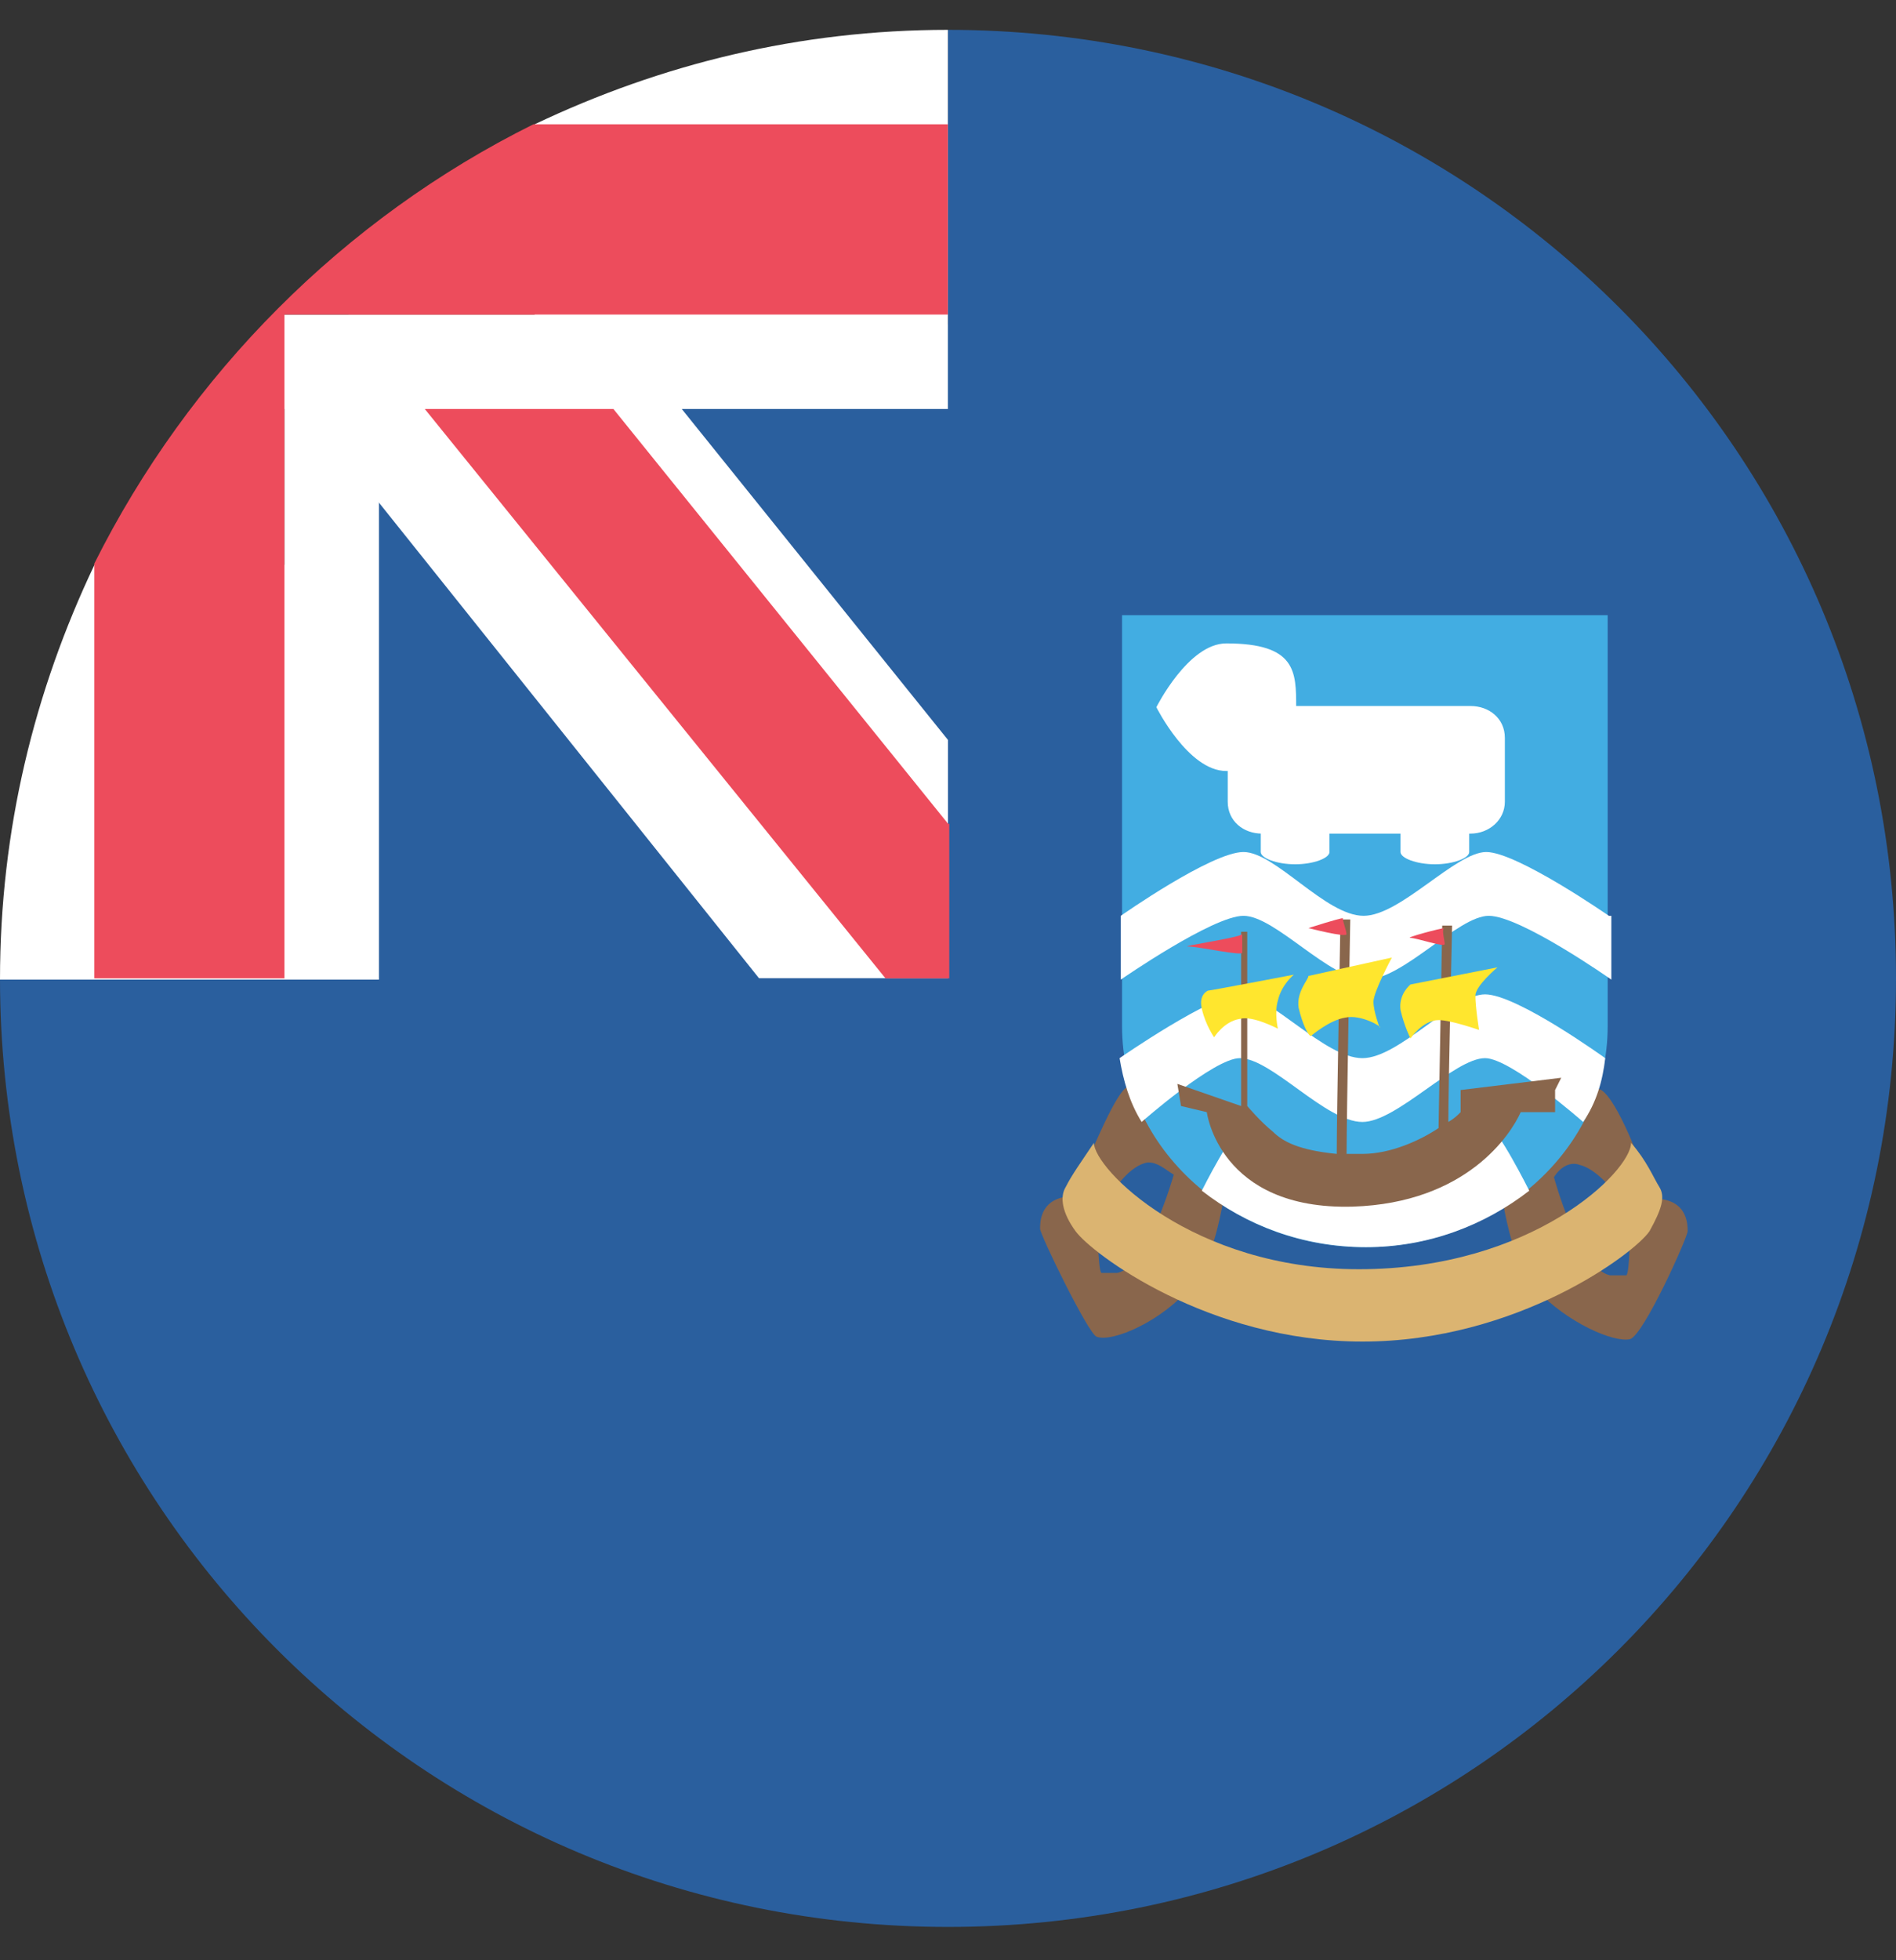 <svg width="30" height="31" viewBox="0 0 30 31" fill="none" xmlns="http://www.w3.org/2000/svg">
<rect x="0" y="0" width="30" height="31" fill="#333333" stroke="none"/>
<path d="M4.695 5.129H15.349V15.822H4.695V5.129Z" fill="#2A5F9E"/>
<path d="M8.461 3.577V6.468H4.812L12.012 15.473H15.02V11.727L8.461 3.577Z" fill="white"/>
<path d="M15 0.472V15.473H0C0 23.778 6.695 30.473 15 30.473C23.305 30.473 30 23.778 30 15.473C30 7.167 23.305 0.472 15 0.472Z" fill="#2A5F9E"/>
<path d="M4.502 8.933H1.494C0.543 10.931 0 13.124 0 15.492H5.996V6.449H4.502V8.933Z" fill="white"/>
<path d="M15.001 13.027L8.5 4.974H5.512L14.011 15.472H15.02V13.027H15.001Z" fill="#ED4C5C"/>
<path d="M8.459 1.966V4.974H4.5V6.468H14.998V0.472C12.65 0.472 10.457 1.015 8.459 1.966Z" fill="white"/>
<path d="M14.998 1.966H8.439C5.431 3.46 2.986 5.925 1.492 8.913V15.472H4.5V4.974H14.998V1.966Z" fill="#ED4C5C"/>
<path d="M18.553 17.277C18.553 17.219 18.107 17.122 17.854 17.18C17.66 17.238 17.253 18.286 17.214 18.325L17.621 18.83C17.621 18.83 17.874 18.422 18.165 18.383C18.32 18.383 18.417 18.48 18.572 18.577C18.572 18.577 18.165 20.033 17.68 20.13H17.427C17.369 20.072 17.369 19.334 17.369 19.334C17.369 19.334 17.272 18.888 16.865 18.927C16.457 18.985 16.457 19.334 16.457 19.431C16.457 19.528 17.214 21.081 17.35 21.139C17.602 21.236 18.398 20.887 18.844 20.343C19.348 19.8 19.445 18.286 19.445 18.247C19.504 18.267 18.553 17.277 18.553 17.277Z" fill="#89664C"/>
<path d="M26.703 19.47C26.703 19.373 26.703 19.024 26.296 18.965C25.888 18.907 25.791 19.373 25.791 19.373C25.791 19.373 25.791 20.13 25.733 20.169H25.48C24.976 20.072 24.588 18.616 24.588 18.616C24.685 18.461 24.84 18.364 24.995 18.422C25.248 18.48 25.539 18.83 25.539 18.869C25.539 18.869 25.946 18.422 25.946 18.364C25.946 18.364 25.539 17.258 25.287 17.219C25.131 17.122 24.646 17.219 24.646 17.277L23.695 18.286C23.695 18.345 23.792 19.839 24.297 20.382C24.801 20.925 25.539 21.236 25.791 21.178C26.005 21.12 26.703 19.567 26.703 19.47Z" fill="#89664C"/>
<path d="M17.309 18.073C17.115 18.364 16.96 18.577 16.863 18.771C16.766 18.927 16.805 19.179 17.018 19.47C17.27 19.819 19.114 21.216 21.559 21.216C24.004 21.216 25.867 19.819 26.1 19.47C26.294 19.121 26.352 18.927 26.255 18.771C26.158 18.616 26.061 18.364 25.808 18.073C25.808 18.519 24.256 20.072 21.501 20.072C18.861 20.072 17.309 18.48 17.309 18.073Z" fill="#DBB471"/>
<path d="M17.754 9.729V16.23C17.754 18.17 19.5 19.723 21.596 19.723C23.692 19.723 25.438 18.17 25.438 16.23V9.729H17.754Z" fill="#42ADE2"/>
<path d="M25.457 14.483C25.457 14.483 24.002 13.474 23.517 13.474C23.032 13.474 22.159 14.483 21.576 14.483C20.975 14.483 20.179 13.474 19.675 13.474C19.17 13.474 17.734 14.483 17.734 14.483V15.492C17.734 15.492 19.19 14.483 19.675 14.483C20.179 14.483 21.033 15.492 21.615 15.492C22.198 15.492 23.071 14.483 23.556 14.483C24.06 14.483 25.496 15.492 25.496 15.492V14.483H25.457Z" fill="white"/>
<path d="M25.399 16.734C25.399 16.734 24.002 15.725 23.498 15.725C22.993 15.725 22.139 16.734 21.557 16.734C20.956 16.734 20.102 15.725 19.617 15.725C19.17 15.725 17.715 16.734 17.715 16.734C17.773 17.083 17.87 17.432 18.064 17.743C18.064 17.743 19.209 16.734 19.617 16.734C20.121 16.734 20.975 17.743 21.557 17.743C22.1 17.743 23.012 16.734 23.498 16.734C23.905 16.734 25.05 17.743 25.05 17.743C25.263 17.432 25.36 17.083 25.399 16.734Z" fill="white"/>
<path d="M24.197 18.83C24.197 18.83 23.692 17.821 23.556 17.821C23.052 17.821 22.198 18.83 21.616 18.83C21.073 18.83 20.16 17.821 19.675 17.821C19.52 17.821 19.016 18.83 19.016 18.83C19.714 19.373 20.607 19.723 21.616 19.723C22.605 19.723 23.498 19.373 24.197 18.83Z" fill="white"/>
<path d="M20.509 11.184C20.509 11.727 20.509 12.193 19.403 12.193C18.801 12.193 18.297 11.184 18.297 11.184C18.297 11.184 18.801 10.175 19.403 10.175C20.509 10.175 20.509 10.621 20.509 11.184Z" fill="white"/>
<path d="M23.811 12.678C23.811 12.969 23.559 13.183 23.268 13.183H19.969C19.678 13.183 19.426 12.989 19.426 12.678V11.669C19.426 11.378 19.678 11.165 19.969 11.165H23.268C23.559 11.165 23.811 11.359 23.811 11.669V12.678Z" fill="white"/>
<path d="M19.949 13.474C19.949 13.571 20.201 13.668 20.493 13.668C20.784 13.668 21.036 13.571 21.036 13.474V12.872C21.036 12.775 20.784 12.678 20.493 12.678C20.201 12.678 19.949 12.775 19.949 12.872V13.474Z" fill="white"/>
<path d="M22.16 13.474C22.16 13.571 22.413 13.668 22.704 13.668C22.995 13.668 23.247 13.571 23.247 13.474V12.872C23.247 12.775 22.995 12.678 22.704 12.678C22.413 12.678 22.16 12.775 22.16 12.872V13.474Z" fill="white"/>
<path d="M24.606 17.433V17.238L24.703 17.044L23.111 17.238V17.588C23.053 17.646 23.014 17.685 22.917 17.743C22.917 17.141 22.976 14.696 22.976 14.638H22.82L22.762 17.84C22.471 18.034 22.005 18.248 21.559 18.248H21.307C21.307 17.646 21.365 14.541 21.365 14.541H21.21C21.21 14.541 21.151 17.588 21.151 18.248C20.55 18.189 20.298 18.053 20.142 17.898C19.948 17.743 19.735 17.491 19.735 17.491V14.735H19.638V17.491L18.629 17.141L18.687 17.491L19.095 17.588C19.095 17.588 19.289 19.14 21.404 19.082C23.208 19.024 23.907 17.937 24.062 17.588H24.606V17.433Z" fill="#89664C"/>
<path d="M19.656 14.774C19.598 14.832 18.647 14.968 18.802 14.968C18.957 14.968 19.656 15.123 19.656 15.065V14.774Z" fill="#ED4C5C"/>
<path d="M21.247 14.521C21.188 14.521 20.703 14.677 20.703 14.677C20.703 14.677 21.305 14.832 21.305 14.774C21.305 14.716 21.247 14.58 21.247 14.521Z" fill="#ED4C5C"/>
<path d="M22.859 14.677C22.801 14.677 22.218 14.832 22.316 14.832C22.413 14.832 22.859 14.987 22.859 14.929C22.859 14.871 22.801 14.677 22.859 14.677Z" fill="#ED4C5C"/>
<path d="M22.317 15.569C22.317 15.569 22.123 15.725 22.161 15.977C22.22 16.229 22.317 16.423 22.317 16.423C22.317 16.423 22.511 16.132 22.763 16.132C22.957 16.132 23.403 16.288 23.403 16.288C23.403 16.288 23.345 15.938 23.345 15.744C23.345 15.589 23.694 15.298 23.694 15.298L22.317 15.569Z" fill="#FFE62E"/>
<path d="M19.114 15.666C19.114 15.666 18.959 15.725 19.017 15.957C19.075 16.21 19.211 16.404 19.211 16.404C19.211 16.404 19.366 16.151 19.619 16.113C19.813 16.055 20.22 16.268 20.22 16.268C20.22 16.268 20.162 16.016 20.22 15.822C20.278 15.569 20.472 15.414 20.472 15.414C20.472 15.414 19.153 15.666 19.114 15.666Z" fill="#FFE62E"/>
<path d="M20.703 15.434C20.703 15.492 20.509 15.686 20.548 15.938C20.606 16.191 20.703 16.384 20.742 16.384C20.742 16.384 21.033 16.132 21.285 16.093C21.538 16.035 21.887 16.249 21.829 16.249C21.829 16.249 21.732 15.996 21.732 15.841C21.732 15.686 22.023 15.143 22.023 15.143L20.703 15.434Z" fill="#FFE62E"/>
</svg>

